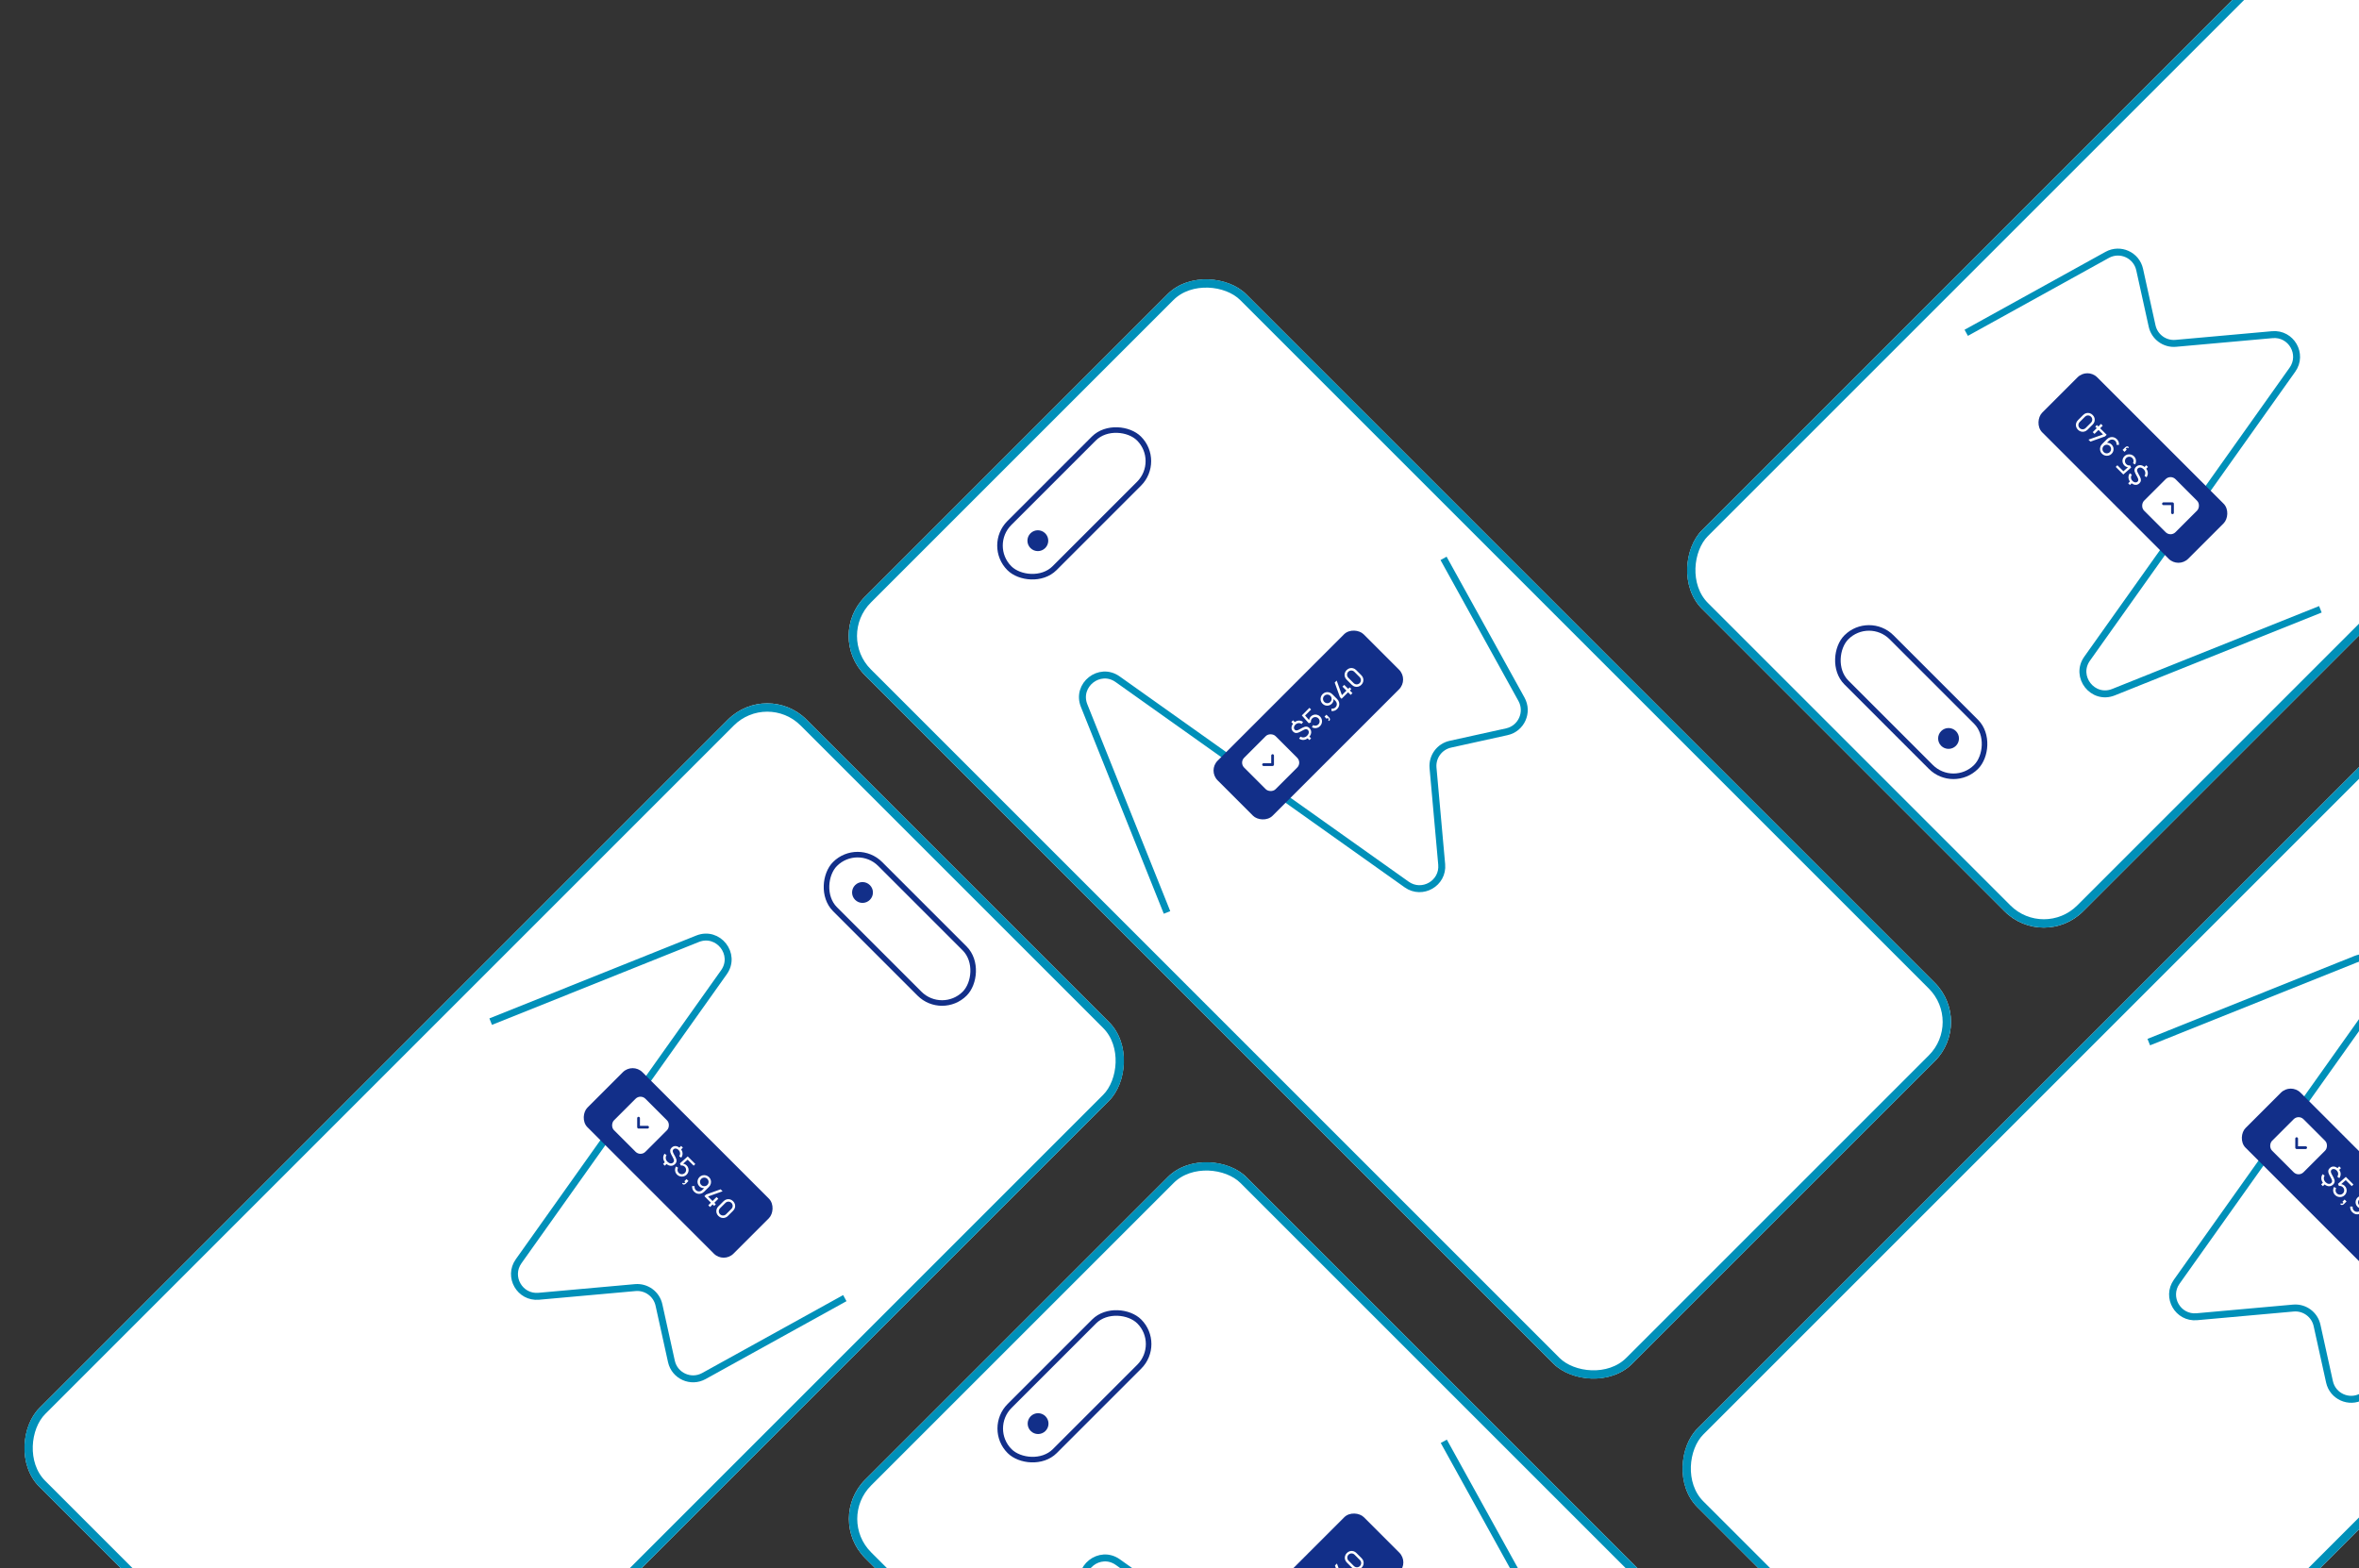<svg width="764" height="508" viewBox="0 0 764 508" fill="none" xmlns="http://www.w3.org/2000/svg">
<rect x="0" y="0" width="764" height="508" fill="#333333" stroke="none"/>
<g clip-path="url(#clip0_0_1)">
<rect x="267.4" y="206.001" width="174.575" height="351.4" rx="17.997" transform="rotate(-45 267.4 206.001)" fill="white"/>
<path d="M377.958 295.561L351.111 228.565C348.44 221.898 356.107 215.859 361.963 220.018L455.576 286.514C460.587 290.073 467.465 286.122 466.915 280.001L464.107 248.739C463.783 245.132 466.19 241.845 469.726 241.065L488.01 237.031C492.709 235.994 495.088 230.728 492.759 226.517L467.518 180.867" stroke="#0090B9" stroke-width="2.25"/>
<rect x="319.577" y="176.731" width="59.392" height="20.697" rx="10.348" transform="rotate(-45 319.577 176.731)" stroke="#122F89" stroke-width="1.8"/>
<circle cx="336.122" cy="175.14" r="3.375" transform="rotate(-45 336.122 175.14)" fill="#122F89"/>
<rect x="391.162" y="249.588" width="66.895" height="25.196" rx="4.499" transform="rotate(-45 391.162 249.588)" fill="#122F89"/>
<rect x="401.343" y="247.043" width="14.398" height="14.398" rx="2.25" transform="rotate(-45 401.343 247.043)" fill="white"/>
<mask id="mask0_0_1" style="mask-type:alpha" maskUnits="userSpaceOnUse" x="403" y="239" width="17" height="16">
<rect x="403.888" y="247.043" width="10.799" height="10.799" transform="rotate(-45 403.888 247.043)" fill="#D9D9D9"/>
</mask>
<g mask="url(#mask0_0_1)">
<path d="M412.46 247.982C412.418 248.024 412.371 248.057 412.321 248.081C412.271 248.105 412.214 248.117 412.15 248.117L409.207 248.117C409.09 248.117 408.99 248.072 408.905 247.981C408.82 247.891 408.778 247.788 408.778 247.671C408.778 247.555 408.823 247.451 408.913 247.361C409.003 247.271 409.106 247.226 409.223 247.226L411.705 247.226L411.705 244.729C411.705 244.612 411.75 244.511 411.84 244.426C411.93 244.341 412.033 244.299 412.15 244.299C412.267 244.299 412.37 244.344 412.46 244.434C412.55 244.524 412.595 244.628 412.595 244.744L412.595 247.671C412.595 247.735 412.583 247.792 412.559 247.842C412.536 247.893 412.503 247.939 412.46 247.982Z" fill="#122F89"/>
</g>
<path d="M424.058 239.73L423.323 238.996L423.889 238.429L424.624 239.164L424.058 239.73ZM418.951 234.624L418.213 233.886L418.78 233.32L419.518 234.058L418.951 234.624ZM423.851 238.868C423.541 239.178 423.207 239.402 422.849 239.54C422.49 239.673 422.13 239.718 421.767 239.673C421.402 239.627 421.057 239.489 420.73 239.26L421.194 238.611C421.544 238.825 421.911 238.905 422.295 238.852C422.681 238.797 423.029 238.615 423.339 238.305C423.651 237.993 423.828 237.666 423.87 237.322C423.912 236.978 423.815 236.688 423.577 236.45C423.403 236.276 423.212 236.188 423.002 236.186C422.794 236.182 422.532 236.264 422.216 236.431L420.844 237.153C420.024 237.584 419.337 237.524 418.786 236.972C418.527 236.713 418.364 236.425 418.296 236.107C418.228 235.784 418.255 235.457 418.376 235.124C418.496 234.786 418.71 234.467 419.015 234.166C419.312 233.873 419.63 233.665 419.97 233.542C420.307 233.417 420.65 233.379 421 233.428C421.352 233.475 421.694 233.61 422.025 233.835L421.557 234.513C421.347 234.362 421.123 234.27 420.886 234.236C420.65 234.2 420.418 234.222 420.189 234.303C419.958 234.381 419.745 234.516 419.55 234.707C419.367 234.885 419.235 235.077 419.152 235.283C419.071 235.486 419.045 235.685 419.072 235.878C419.1 236.071 419.185 236.238 419.327 236.38C419.482 236.535 419.67 236.609 419.893 236.603C420.116 236.592 420.389 236.501 420.714 236.329L421.828 235.725C422.317 235.46 422.742 235.339 423.1 235.362C423.456 235.383 423.793 235.552 424.109 235.868C424.382 236.142 424.554 236.449 424.624 236.791C424.696 237.13 424.667 237.48 424.535 237.841C424.406 238.199 424.178 238.542 423.851 238.868ZM427.501 235.219C427.265 235.454 426.997 235.625 426.696 235.731C426.397 235.835 426.09 235.874 425.776 235.849C425.462 235.819 425.163 235.723 424.879 235.562L425.277 234.872C425.465 234.984 425.664 235.047 425.872 235.06C426.077 235.07 426.276 235.042 426.467 234.974C426.657 234.902 426.824 234.794 426.966 234.652C427.153 234.466 427.276 234.254 427.335 234.016C427.395 233.774 427.393 233.536 427.332 233.3C427.268 233.063 427.147 232.855 426.969 232.677C426.785 232.492 426.573 232.371 426.333 232.314C426.093 232.252 425.855 232.253 425.617 232.317C425.38 232.381 425.172 232.502 424.994 232.68C424.792 232.881 424.662 233.097 424.602 233.326C424.543 233.55 424.532 233.765 424.57 233.968L423.877 234.28L421.621 231.744L424.08 229.285L424.618 229.823L422.432 232.008L422.448 231.522L424.249 233.558L423.963 233.52C423.954 233.257 424.001 233 424.103 232.75C424.207 232.497 424.351 232.279 424.535 232.094C424.82 231.81 425.141 231.622 425.499 231.531C425.856 231.438 426.214 231.44 426.575 231.538C426.933 231.633 427.255 231.823 427.539 232.107C427.821 232.389 428.006 232.719 428.096 233.097C428.183 233.472 428.176 233.85 428.076 234.229C427.977 234.605 427.785 234.934 427.501 235.219ZM430.39 233.564L430.161 233.265C430.256 233.182 430.306 233.098 430.31 233.013C430.315 232.929 430.288 232.845 430.231 232.762C430.174 232.679 430.098 232.6 430.005 232.523L429.677 232.851L428.958 232.132L429.582 231.509L430.396 232.323C430.619 232.546 430.731 232.768 430.734 232.991C430.738 233.212 430.623 233.403 430.39 233.564ZM428.337 224.844C428.629 224.552 428.963 224.358 429.339 224.262C429.714 224.167 430.092 224.171 430.471 224.275C430.853 224.377 431.198 224.581 431.505 224.889L433.029 226.413C433.35 226.733 433.564 227.085 433.672 227.469C433.78 227.853 433.782 228.237 433.678 228.621C433.577 229.003 433.369 229.35 433.055 229.664C432.805 229.915 432.518 230.097 432.196 230.212C431.876 230.324 431.545 230.36 431.203 230.32L431.251 229.521C431.476 229.559 431.702 229.546 431.929 229.48C432.153 229.412 432.35 229.294 432.517 229.127C432.721 228.923 432.851 228.695 432.909 228.443C432.968 228.188 432.963 227.939 432.893 227.695C432.825 227.449 432.7 227.235 432.517 227.052L431.598 226.133L431.862 226.149C431.921 226.471 431.905 226.792 431.814 227.113C431.723 227.433 431.556 227.714 431.315 227.956C431.03 228.24 430.709 228.428 430.351 228.519C429.992 228.61 429.634 228.608 429.275 228.513C428.915 228.415 428.592 228.224 428.308 227.94C428.024 227.656 427.837 227.327 427.748 226.954C427.657 226.578 427.661 226.205 427.761 225.834C427.861 225.458 428.052 225.129 428.337 224.844ZM428.884 225.392C428.702 225.574 428.58 225.785 428.518 226.025C428.457 226.26 428.457 226.498 428.518 226.737C428.577 226.975 428.698 227.185 428.881 227.367C429.063 227.55 429.273 227.673 429.511 227.736C429.748 227.796 429.986 227.796 430.223 227.736C430.463 227.675 430.674 227.553 430.856 227.37C431.039 227.188 431.161 226.977 431.222 226.737C431.284 226.498 431.284 226.26 431.222 226.025C431.161 225.785 431.039 225.574 430.856 225.392C430.676 225.211 430.467 225.091 430.23 225.032C429.992 224.968 429.754 224.967 429.514 225.029C429.276 225.088 429.066 225.209 428.884 225.392ZM437.443 225.086L436.6 224.242L434.494 226.349L433.956 225.811L432.266 221.099L432.909 220.456L434.599 225.168L436.062 223.705L434.774 222.416L435.346 221.844L436.635 223.132L437.112 222.655L437.65 223.193L437.172 223.67L438.015 224.513L437.443 225.086ZM440.896 221.823C440.599 222.12 440.267 222.318 439.9 222.418C439.533 222.514 439.166 222.514 438.799 222.418C438.433 222.318 438.101 222.12 437.804 221.823L436.124 220.143C435.827 219.846 435.629 219.514 435.529 219.148C435.431 218.778 435.431 218.412 435.529 218.047C435.629 217.68 435.827 217.348 436.124 217.051C436.421 216.754 436.753 216.556 437.12 216.456C437.487 216.356 437.853 216.356 438.22 216.456C438.587 216.556 438.919 216.754 439.216 217.051L440.896 218.731C441.193 219.028 441.391 219.36 441.491 219.727C441.589 220.091 441.589 220.458 441.491 220.827C441.391 221.194 441.193 221.526 440.896 221.823ZM440.352 221.279C440.532 221.099 440.652 220.892 440.712 220.659C440.771 220.425 440.771 220.192 440.712 219.959C440.65 219.723 440.53 219.517 440.352 219.338L438.605 217.592C438.425 217.411 438.218 217.292 437.985 217.232C437.752 217.173 437.518 217.173 437.285 217.232C437.052 217.292 436.845 217.411 436.665 217.592C436.486 217.77 436.367 217.977 436.305 218.212C436.246 218.445 436.246 218.679 436.305 218.912C436.365 219.145 436.484 219.352 436.665 219.532L438.411 221.279C438.589 221.457 438.796 221.577 439.032 221.639C439.265 221.698 439.498 221.698 439.732 221.639C439.967 221.577 440.174 221.457 440.352 221.279Z" fill="white"/>
</g>
<rect x="269.309" y="206.001" width="171.875" height="348.7" rx="16.648" transform="rotate(-45 269.309 206.001)" stroke="#0090B9" stroke-width="2.7"/>
<g clip-path="url(#clip1_0_1)">
<rect x="661.928" y="307.92" width="174.575" height="351.4" rx="17.997" transform="rotate(-135 661.928 307.92)" fill="white"/>
<path d="M751.49 197.363L684.493 224.209C677.826 226.881 671.787 219.213 675.946 213.358L742.443 119.744C746.002 114.734 742.051 107.856 735.93 108.405L704.667 111.213C701.06 111.537 697.774 109.131 696.994 105.594L692.959 87.31C691.922 82.612 686.656 80.233 682.446 82.561L636.796 107.803" stroke="#0090B9" stroke-width="2.25"/>
<rect x="632.66" y="255.744" width="59.392" height="20.697" rx="10.348" transform="rotate(-135 632.66 255.744)" stroke="#122F89" stroke-width="1.8"/>
<circle cx="631.068" cy="239.2" r="3.375" transform="rotate(-135 631.068 239.2)" fill="#122F89"/>
<rect x="705.515" y="184.16" width="66.895" height="25.196" rx="4.499" transform="rotate(-135 705.515 184.16)" fill="#122F89"/>
<rect x="702.97" y="173.979" width="14.398" height="14.398" rx="2.25" transform="rotate(-135 702.97 173.979)" fill="white"/>
<mask id="mask1_0_1" style="mask-type:alpha" maskUnits="userSpaceOnUse" x="695" y="156" width="16" height="16">
<rect x="702.969" y="171.434" width="10.799" height="10.799" transform="rotate(-135 702.969 171.434)" fill="#D9D9D9"/>
</mask>
<g mask="url(#mask1_0_1)">
<path d="M703.908 162.86C703.95 162.903 703.983 162.949 704.007 163C704.031 163.05 704.043 163.107 704.043 163.171L704.043 166.114C704.043 166.23 703.998 166.331 703.907 166.416C703.817 166.501 703.714 166.543 703.597 166.543C703.481 166.543 703.377 166.498 703.287 166.408C703.197 166.318 703.152 166.214 703.152 166.098L703.152 163.616L700.655 163.616C700.538 163.616 700.437 163.571 700.352 163.481C700.267 163.391 700.225 163.287 700.225 163.171C700.225 163.054 700.27 162.951 700.36 162.86C700.45 162.77 700.554 162.725 700.67 162.725L703.597 162.725C703.661 162.725 703.718 162.737 703.768 162.761C703.819 162.785 703.865 162.818 703.908 162.86Z" fill="#122F89"/>
</g>
<path d="M695.657 151.264L694.922 151.999L694.356 151.433L695.091 150.698L695.657 151.264ZM690.551 156.371L689.813 157.109L689.246 156.543L689.985 155.805L690.551 156.371ZM694.795 151.471C695.105 151.781 695.328 152.115 695.466 152.473C695.6 152.832 695.644 153.192 695.6 153.555C695.553 153.92 695.415 154.266 695.186 154.592L694.537 154.128C694.752 153.778 694.832 153.411 694.779 153.027C694.724 152.641 694.542 152.293 694.232 151.984C693.92 151.672 693.592 151.495 693.249 151.452C692.905 151.41 692.615 151.507 692.377 151.745C692.203 151.919 692.115 152.111 692.113 152.321C692.109 152.529 692.19 152.791 692.358 153.107L693.08 154.478C693.511 155.299 693.45 155.985 692.899 156.536C692.64 156.795 692.352 156.958 692.033 157.026C691.711 157.094 691.383 157.068 691.05 156.947C690.713 156.826 690.394 156.613 690.093 156.307C689.8 156.01 689.592 155.692 689.469 155.353C689.344 155.015 689.306 154.672 689.355 154.322C689.401 153.97 689.537 153.628 689.762 153.297L690.44 153.765C690.289 153.975 690.197 154.199 690.163 154.436C690.127 154.672 690.149 154.904 690.23 155.133C690.308 155.364 690.443 155.578 690.634 155.773C690.812 155.955 691.004 156.088 691.209 156.17C691.413 156.251 691.611 156.278 691.804 156.25C691.997 156.222 692.165 156.138 692.307 155.995C692.462 155.841 692.536 155.652 692.53 155.429C692.519 155.206 692.428 154.933 692.256 154.608L691.652 153.495C691.387 153.005 691.266 152.581 691.289 152.222C691.31 151.866 691.479 151.53 691.795 151.214C692.068 150.94 692.376 150.768 692.717 150.698C693.057 150.626 693.407 150.656 693.767 150.787C694.126 150.917 694.468 151.145 694.795 151.471ZM691.145 147.822C691.381 148.057 691.552 148.325 691.658 148.627C691.762 148.926 691.801 149.232 691.775 149.546C691.746 149.86 691.65 150.159 691.489 150.443L690.799 150.046C690.911 149.857 690.974 149.658 690.986 149.451C690.997 149.245 690.968 149.047 690.9 148.856C690.828 148.665 690.721 148.498 690.579 148.356C690.392 148.17 690.18 148.046 689.943 147.987C689.701 147.928 689.462 147.929 689.227 147.99C688.989 148.054 688.782 148.175 688.603 148.353C688.419 148.538 688.298 148.75 688.241 148.989C688.179 149.229 688.18 149.468 688.244 149.705C688.307 149.943 688.428 150.151 688.607 150.329C688.808 150.53 689.023 150.661 689.252 150.72C689.477 150.779 689.691 150.79 689.895 150.752L690.207 151.445L687.671 153.701L685.212 151.242L685.75 150.704L687.935 152.89L687.448 152.874L689.485 151.073L689.446 151.36C689.183 151.368 688.927 151.321 688.677 151.22C688.424 151.116 688.206 150.971 688.021 150.787C687.737 150.503 687.549 150.181 687.458 149.823C687.365 149.467 687.367 149.108 687.464 148.747C687.56 148.389 687.75 148.068 688.034 147.783C688.316 147.501 688.646 147.316 689.023 147.227C689.399 147.14 689.776 147.146 690.156 147.246C690.531 147.345 690.861 147.537 691.145 147.822ZM689.491 144.932L689.191 145.161C689.109 145.066 689.025 145.016 688.94 145.012C688.855 145.008 688.772 145.034 688.689 145.091C688.606 145.149 688.527 145.224 688.45 145.317L688.778 145.645L688.059 146.364L687.435 145.74L688.25 144.926C688.472 144.703 688.695 144.591 688.918 144.589C689.138 144.584 689.329 144.699 689.491 144.932ZM680.771 146.986C680.478 146.693 680.284 146.359 680.189 145.983C680.093 145.608 680.098 145.23 680.202 144.851C680.303 144.469 680.508 144.124 680.816 143.817L682.34 142.293C682.66 141.973 683.012 141.758 683.396 141.65C683.78 141.542 684.164 141.54 684.548 141.644C684.929 141.746 685.277 141.953 685.591 142.267C685.841 142.518 686.024 142.804 686.138 143.126C686.251 143.447 686.287 143.778 686.247 144.119L685.448 144.071C685.486 143.846 685.472 143.621 685.407 143.394C685.339 143.169 685.221 142.973 685.053 142.805C684.85 142.601 684.622 142.471 684.369 142.414C684.115 142.354 683.866 142.36 683.622 142.43C683.376 142.497 683.161 142.623 682.979 142.805L682.06 143.725L682.076 143.46C682.398 143.401 682.719 143.417 683.04 143.508C683.36 143.599 683.641 143.766 683.883 144.008C684.167 144.292 684.355 144.613 684.446 144.972C684.537 145.33 684.535 145.689 684.439 146.047C684.342 146.408 684.151 146.73 683.867 147.014C683.583 147.298 683.254 147.485 682.88 147.574C682.505 147.665 682.132 147.661 681.761 147.561C681.385 147.462 681.055 147.27 680.771 146.986ZM681.318 146.438C681.501 146.621 681.712 146.743 681.951 146.804C682.187 146.866 682.424 146.866 682.664 146.804C682.902 146.745 683.112 146.624 683.294 146.442C683.476 146.259 683.599 146.049 683.663 145.812C683.722 145.574 683.722 145.336 683.663 145.099C683.602 144.859 683.48 144.648 683.297 144.466C683.115 144.283 682.904 144.161 682.664 144.1C682.424 144.038 682.187 144.038 681.951 144.1C681.712 144.161 681.501 144.283 681.318 144.466C681.138 144.646 681.018 144.855 680.959 145.093C680.895 145.33 680.894 145.569 680.956 145.808C681.015 146.046 681.136 146.256 681.318 146.438ZM681.012 137.879L680.169 138.723L682.275 140.829L681.738 141.366L677.026 143.056L676.383 142.413L681.095 140.724L679.632 139.26L678.343 140.549L677.77 139.976L679.059 138.688L678.582 138.21L679.119 137.673L679.597 138.15L680.44 137.307L681.012 137.879ZM677.75 134.426C678.047 134.723 678.245 135.055 678.345 135.422C678.44 135.789 678.44 136.156 678.345 136.523C678.245 136.89 678.047 137.222 677.75 137.519L676.07 139.198C675.773 139.495 675.441 139.694 675.074 139.793C674.705 139.891 674.338 139.891 673.973 139.793C673.607 139.694 673.275 139.495 672.978 139.198C672.681 138.902 672.482 138.57 672.383 138.203C672.283 137.836 672.283 137.469 672.383 137.102C672.482 136.735 672.681 136.403 672.978 136.106L674.658 134.426C674.954 134.129 675.286 133.931 675.653 133.831C676.018 133.734 676.385 133.734 676.754 133.831C677.121 133.931 677.453 134.129 677.75 134.426ZM677.206 134.97C677.026 134.79 676.819 134.67 676.586 134.611C676.352 134.551 676.119 134.551 675.886 134.611C675.65 134.672 675.443 134.792 675.265 134.97L673.519 136.717C673.338 136.897 673.218 137.104 673.159 137.337C673.1 137.571 673.1 137.804 673.159 138.037C673.218 138.271 673.338 138.477 673.519 138.658C673.697 138.836 673.903 138.956 674.139 139.017C674.372 139.077 674.606 139.077 674.839 139.017C675.072 138.958 675.279 138.838 675.459 138.658L677.206 136.911C677.384 136.733 677.504 136.526 677.565 136.291C677.625 136.057 677.625 135.824 677.565 135.591C677.504 135.355 677.384 135.148 677.206 134.97Z" fill="white"/>
</g>
<rect x="661.928" y="306.011" width="171.875" height="348.7" rx="16.648" transform="rotate(-135 661.928 306.011)" stroke="#0090B9" stroke-width="2.7"/>
<g clip-path="url(#clip2_0_1)">
<rect x="267.48" y="491.999" width="174.575" height="351.4" rx="17.997" transform="rotate(-45 267.48 491.999)" fill="white"/>
<path d="M378.035 581.56L351.189 514.563C348.517 507.896 356.185 501.857 362.04 506.016L455.654 572.513C460.664 576.072 467.542 572.121 466.993 566L464.185 534.737C463.861 531.13 466.267 527.844 469.804 527.063L488.088 523.029C492.786 521.992 495.165 516.726 492.836 512.515L467.595 466.866" stroke="#0090B9" stroke-width="2.25"/>
<rect x="319.657" y="462.729" width="59.392" height="20.697" rx="10.348" transform="rotate(-45 319.657 462.729)" stroke="#122F89" stroke-width="1.8"/>
<circle cx="336.201" cy="461.138" r="3.375" transform="rotate(-45 336.201 461.138)" fill="#122F89"/>
<rect x="391.241" y="535.586" width="66.895" height="25.196" rx="4.499" transform="rotate(-45 391.241 535.586)" fill="#122F89"/>
<path d="M424.136 525.729L423.401 524.994L423.968 524.427L424.703 525.162L424.136 525.729ZM419.03 520.622L418.292 519.884L418.858 519.318L419.596 520.056L419.03 520.622ZM423.93 524.866C423.62 525.176 423.286 525.4 422.927 525.538C422.569 525.671 422.208 525.716 421.846 525.671C421.481 525.625 421.135 525.487 420.809 525.258L421.273 524.609C421.623 524.823 421.99 524.903 422.374 524.85C422.76 524.795 423.108 524.613 423.417 524.303C423.729 523.991 423.906 523.664 423.949 523.32C423.991 522.976 423.894 522.686 423.656 522.448C423.482 522.274 423.29 522.186 423.08 522.184C422.872 522.18 422.61 522.262 422.294 522.429L420.923 523.151C420.102 523.582 419.416 523.522 418.865 522.97C418.606 522.711 418.443 522.423 418.375 522.105C418.307 521.782 418.333 521.455 418.454 521.122C418.575 520.784 418.788 520.465 419.094 520.164C419.391 519.871 419.709 519.663 420.048 519.54C420.385 519.415 420.729 519.377 421.079 519.426C421.431 519.473 421.773 519.608 422.103 519.833L421.636 520.511C421.426 520.36 421.202 520.268 420.964 520.234C420.729 520.198 420.497 520.22 420.268 520.301C420.036 520.379 419.823 520.514 419.628 520.705C419.446 520.883 419.313 521.075 419.23 521.281C419.15 521.484 419.123 521.683 419.151 521.876C419.179 522.069 419.263 522.236 419.405 522.378C419.56 522.533 419.749 522.607 419.972 522.601C420.194 522.59 420.468 522.499 420.793 522.327L421.906 521.723C422.396 521.458 422.82 521.337 423.179 521.36C423.535 521.381 423.871 521.55 424.187 521.866C424.461 522.14 424.633 522.447 424.703 522.789C424.775 523.128 424.745 523.478 424.614 523.839C424.484 524.197 424.256 524.54 423.93 524.866ZM427.579 521.217C427.344 521.452 427.075 521.623 426.774 521.729C426.475 521.833 426.169 521.872 425.855 521.847C425.541 521.817 425.242 521.722 424.958 521.56L425.355 520.87C425.544 520.982 425.742 521.045 425.95 521.058C426.156 521.068 426.354 521.04 426.545 520.972C426.736 520.9 426.903 520.793 427.045 520.65C427.231 520.464 427.354 520.252 427.414 520.014C427.473 519.772 427.472 519.534 427.411 519.298C427.347 519.061 427.226 518.853 427.048 518.675C426.863 518.49 426.651 518.369 426.412 518.312C426.172 518.25 425.933 518.252 425.696 518.315C425.458 518.379 425.25 518.5 425.072 518.678C424.871 518.879 424.74 519.095 424.681 519.324C424.621 519.549 424.611 519.763 424.649 519.966L423.955 520.278L421.7 517.742L424.159 515.283L424.697 515.821L422.511 518.007L422.527 517.52L424.328 519.556L424.041 519.518C424.033 519.255 424.08 518.998 424.181 518.748C424.285 518.495 424.43 518.277 424.614 518.092C424.898 517.808 425.22 517.621 425.578 517.529C425.934 517.436 426.293 517.438 426.653 517.536C427.012 517.631 427.333 517.821 427.617 518.105C427.899 518.387 428.085 518.717 428.174 519.095C428.261 519.47 428.255 519.848 428.155 520.227C428.055 520.603 427.863 520.932 427.579 521.217ZM430.469 519.562L430.239 519.263C430.335 519.18 430.385 519.096 430.389 519.011C430.393 518.927 430.367 518.843 430.309 518.76C430.252 518.677 430.177 518.598 430.084 518.521L429.756 518.849L429.037 518.13L429.66 517.507L430.475 518.321C430.698 518.544 430.81 518.766 430.812 518.989C430.816 519.21 430.702 519.401 430.469 519.562ZM428.415 510.842C428.708 510.55 429.042 510.356 429.417 510.26C429.793 510.165 430.17 510.169 430.55 510.273C430.932 510.375 431.277 510.579 431.584 510.887L433.108 512.411C433.428 512.731 433.643 513.083 433.751 513.467C433.859 513.851 433.861 514.235 433.757 514.619C433.655 515.001 433.447 515.348 433.134 515.662C432.883 515.913 432.597 516.095 432.275 516.21C431.954 516.322 431.623 516.358 431.282 516.318L431.33 515.519C431.554 515.557 431.78 515.544 432.007 515.478C432.232 515.41 432.428 515.292 432.596 515.125C432.799 514.921 432.93 514.693 432.987 514.441C433.047 514.186 433.041 513.937 432.971 513.693C432.903 513.447 432.778 513.233 432.596 513.05L431.676 512.131L431.94 512.147C432 512.469 431.984 512.791 431.893 513.111C431.802 513.431 431.635 513.712 431.393 513.954C431.109 514.238 430.788 514.426 430.429 514.517C430.071 514.608 429.712 514.606 429.354 514.511C428.993 514.413 428.671 514.222 428.387 513.938C428.102 513.654 427.916 513.325 427.827 512.952C427.736 512.576 427.74 512.203 427.839 511.832C427.939 511.456 428.131 511.127 428.415 510.842ZM428.963 511.39C428.78 511.572 428.658 511.783 428.597 512.023C428.535 512.258 428.535 512.496 428.597 512.735C428.656 512.973 428.777 513.183 428.959 513.365C429.142 513.548 429.352 513.671 429.589 513.734C429.827 513.794 430.064 513.794 430.302 513.734C430.542 513.673 430.753 513.551 430.935 513.369C431.117 513.186 431.239 512.975 431.301 512.735C431.362 512.496 431.362 512.258 431.301 512.023C431.239 511.783 431.117 511.572 430.935 511.39C430.755 511.209 430.546 511.089 430.308 511.03C430.071 510.966 429.832 510.965 429.592 511.027C429.355 511.086 429.145 511.207 428.963 511.39ZM437.521 511.084L436.678 510.24L434.572 512.347L434.034 511.809L432.345 507.097L432.988 506.454L434.677 511.166L436.141 509.703L434.852 508.414L435.425 507.842L436.713 509.13L437.191 508.653L437.728 509.191L437.251 509.668L438.094 510.511L437.521 511.084ZM440.975 507.821C440.678 508.118 440.346 508.316 439.979 508.416C439.612 508.512 439.245 508.512 438.878 508.416C438.511 508.316 438.179 508.118 437.882 507.821L436.202 506.141C435.905 505.844 435.707 505.513 435.607 505.146C435.51 504.777 435.51 504.41 435.607 504.045C435.707 503.678 435.905 503.346 436.202 503.049C436.499 502.752 436.831 502.554 437.198 502.454C437.565 502.354 437.932 502.354 438.299 502.454C438.666 502.554 438.998 502.752 439.295 503.049L440.975 504.729C441.272 505.026 441.47 505.358 441.57 505.725C441.667 506.089 441.667 506.456 441.57 506.825C441.47 507.192 441.272 507.524 440.975 507.821ZM440.431 507.277C440.611 507.097 440.731 506.89 440.79 506.657C440.85 506.423 440.85 506.19 440.79 505.957C440.729 505.721 440.609 505.515 440.431 505.336L438.684 503.59C438.504 503.41 438.297 503.29 438.064 503.23C437.83 503.171 437.597 503.171 437.364 503.23C437.13 503.29 436.924 503.41 436.743 503.59C436.565 503.768 436.445 503.975 436.384 504.21C436.324 504.444 436.324 504.677 436.384 504.91C436.443 505.143 436.563 505.35 436.743 505.531L438.49 507.277C438.668 507.455 438.875 507.575 439.11 507.637C439.344 507.696 439.577 507.696 439.81 507.637C440.046 507.575 440.252 507.455 440.431 507.277Z" fill="white"/>
</g>
<rect x="269.389" y="491.999" width="171.875" height="348.7" rx="16.648" transform="rotate(-45 269.389 491.999)" stroke="#0090B9" stroke-width="2.7"/>
<g clip-path="url(#clip3_0_1)">
<rect x="248.477" y="220.373" width="174.575" height="351.4" rx="17.997" transform="rotate(45 248.477 220.373)" fill="white"/>
<path d="M158.915 330.93L225.912 304.084C232.579 301.412 238.618 309.08 234.459 314.935L167.963 408.549C164.404 413.559 168.355 420.438 174.476 419.888L205.738 417.08C209.345 416.756 212.631 419.162 213.412 422.699L217.446 440.983C218.483 445.682 223.749 448.06 227.96 445.732L273.609 420.49" stroke="#0090B9" stroke-width="2.25"/>
<rect x="277.744" y="272.549" width="59.392" height="20.697" rx="10.348" transform="rotate(45 277.744 272.549)" stroke="#122F89" stroke-width="1.8"/>
<circle cx="279.336" cy="289.093" r="3.375" transform="rotate(45 279.336 289.093)" fill="#122F89"/>
<rect x="204.889" y="344.134" width="66.895" height="25.196" rx="4.499" transform="rotate(45 204.889 344.134)" fill="#122F89"/>
<rect x="207.435" y="354.314" width="14.398" height="14.398" rx="2.25" transform="rotate(45 207.435 354.314)" fill="white"/>
<mask id="mask2_0_1" style="mask-type:alpha" maskUnits="userSpaceOnUse" x="199" y="356" width="17" height="17">
<rect x="207.435" y="356.86" width="10.799" height="10.799" transform="rotate(45 207.435 356.86)" fill="#D9D9D9"/>
</mask>
<g mask="url(#mask2_0_1)">
<path d="M206.497 365.433C206.454 365.391 206.421 365.344 206.397 365.294C206.373 365.244 206.361 365.187 206.361 365.123L206.361 362.18C206.361 362.064 206.407 361.963 206.497 361.878C206.587 361.793 206.69 361.751 206.807 361.751C206.923 361.751 207.027 361.796 207.117 361.886C207.207 361.976 207.252 362.079 207.252 362.196L207.252 364.678L209.75 364.678C209.866 364.678 209.967 364.723 210.052 364.813C210.137 364.903 210.179 365.006 210.179 365.123C210.179 365.24 210.134 365.343 210.044 365.433C209.954 365.523 209.85 365.568 209.734 365.568L206.807 365.568C206.743 365.568 206.686 365.557 206.636 365.533C206.586 365.509 206.539 365.476 206.497 365.433Z" fill="#122F89"/>
</g>
<path d="M214.747 377.029L215.482 376.294L216.048 376.86L215.313 377.595L214.747 377.029ZM219.853 371.923L220.592 371.185L221.158 371.751L220.42 372.489L219.853 371.923ZM215.609 376.822C215.3 376.513 215.076 376.178 214.938 375.82C214.804 375.462 214.76 375.101 214.804 374.738C214.851 374.373 214.989 374.028 215.218 373.701L215.867 374.166C215.653 374.516 215.572 374.883 215.625 375.266C215.68 375.652 215.863 376 216.172 376.31C216.484 376.622 216.812 376.799 217.155 376.841C217.499 376.884 217.79 376.786 218.027 376.549C218.201 376.375 218.289 376.183 218.291 375.973C218.296 375.765 218.214 375.503 218.046 375.187L217.324 373.816C216.894 372.995 216.954 372.309 217.505 371.757C217.764 371.498 218.053 371.335 218.371 371.267C218.693 371.199 219.021 371.226 219.354 371.347C219.691 371.468 220.01 371.681 220.312 371.986C220.604 372.283 220.812 372.601 220.935 372.941C221.06 373.278 221.098 373.622 221.05 373.972C221.003 374.324 220.867 374.665 220.642 374.996L219.965 374.528C220.115 374.318 220.208 374.095 220.242 373.857C220.278 373.622 220.255 373.389 220.175 373.16C220.096 372.929 219.962 372.716 219.771 372.521C219.593 372.338 219.401 372.206 219.195 372.123C218.991 372.042 218.793 372.016 218.6 372.044C218.407 372.071 218.239 372.156 218.097 372.298C217.942 372.453 217.868 372.642 217.875 372.864C217.885 373.087 217.976 373.361 218.148 373.685L218.753 374.799C219.018 375.289 219.139 375.713 219.115 376.071C219.094 376.428 218.925 376.764 218.609 377.08C218.336 377.353 218.028 377.525 217.687 377.595C217.347 377.667 216.997 377.638 216.637 377.506C216.278 377.377 215.936 377.149 215.609 376.822ZM219.259 380.472C219.023 380.236 218.853 379.968 218.747 379.667C218.643 379.368 218.603 379.061 218.629 378.747C218.659 378.433 218.754 378.134 218.915 377.85L219.606 378.248C219.493 378.437 219.431 378.635 219.418 378.843C219.407 379.049 219.436 379.247 219.504 379.438C219.576 379.629 219.683 379.795 219.825 379.937C220.012 380.124 220.224 380.247 220.461 380.306C220.703 380.366 220.942 380.365 221.177 380.303C221.415 380.24 221.623 380.119 221.801 379.94C221.985 379.756 222.106 379.544 222.164 379.304C222.225 379.064 222.224 378.826 222.16 378.588C222.097 378.351 221.976 378.143 221.798 377.965C221.596 377.763 221.381 377.633 221.152 377.573C220.927 377.514 220.713 377.503 220.509 377.542L220.197 376.848L222.733 374.592L225.192 377.052L224.655 377.589L222.469 375.404L222.956 375.42L220.92 377.22L220.958 376.934C221.221 376.925 221.477 376.972 221.728 377.074C221.98 377.178 222.199 377.322 222.383 377.507C222.667 377.791 222.855 378.112 222.946 378.471C223.04 378.827 223.037 379.185 222.94 379.546C222.844 379.904 222.655 380.226 222.37 380.51C222.088 380.792 221.759 380.978 221.381 381.067C221.006 381.154 220.628 381.147 220.248 381.048C219.873 380.948 219.543 380.756 219.259 380.472ZM220.914 383.361L221.213 383.132C221.296 383.227 221.379 383.277 221.464 383.282C221.549 383.286 221.633 383.259 221.716 383.202C221.798 383.145 221.878 383.069 221.954 382.976L221.626 382.648L222.345 381.929L222.969 382.553L222.155 383.367C221.932 383.59 221.709 383.703 221.486 383.705C221.266 383.709 221.075 383.594 220.914 383.361ZM229.633 381.308C229.926 381.601 230.12 381.935 230.215 382.31C230.311 382.685 230.307 383.063 230.203 383.443C230.101 383.824 229.896 384.169 229.589 384.477L228.065 386.001C227.744 386.321 227.392 386.535 227.008 386.643C226.625 386.751 226.241 386.754 225.857 386.65C225.475 386.548 225.127 386.34 224.813 386.026C224.563 385.776 224.38 385.489 224.266 385.167C224.154 384.847 224.117 384.516 224.158 384.174L224.956 384.222C224.918 384.447 224.932 384.673 224.998 384.9C225.066 385.125 225.183 385.321 225.351 385.488C225.554 385.692 225.782 385.822 226.035 385.88C226.289 385.939 226.539 385.934 226.783 385.864C227.029 385.796 227.243 385.671 227.425 385.488L228.345 384.569L228.329 384.833C228.006 384.892 227.685 384.876 227.365 384.785C227.044 384.694 226.763 384.528 226.522 384.286C226.237 384.002 226.05 383.68 225.959 383.322C225.867 382.963 225.869 382.605 225.965 382.246C226.062 381.886 226.253 381.563 226.538 381.279C226.822 380.995 227.151 380.808 227.524 380.719C227.899 380.628 228.273 380.632 228.644 380.732C229.019 380.832 229.349 381.024 229.633 381.308ZM229.086 381.855C228.904 381.673 228.693 381.551 228.453 381.489C228.217 381.428 227.98 381.428 227.74 381.489C227.503 381.549 227.293 381.67 227.11 381.852C226.928 382.034 226.805 382.244 226.741 382.482C226.682 382.719 226.682 382.957 226.741 383.195C226.803 383.434 226.925 383.645 227.107 383.828C227.289 384.01 227.501 384.132 227.74 384.194C227.98 384.255 228.217 384.255 228.453 384.194C228.693 384.132 228.904 384.01 229.086 383.828C229.266 383.647 229.386 383.438 229.445 383.201C229.509 382.963 229.51 382.725 229.449 382.485C229.389 382.247 229.268 382.038 229.086 381.855ZM229.392 390.414L230.235 389.571L228.129 387.465L228.667 386.927L233.378 385.238L234.021 385.88L229.309 387.57L230.773 389.033L232.061 387.745L232.634 388.317L231.345 389.606L231.823 390.083L231.285 390.621L230.808 390.144L229.965 390.987L229.392 390.414ZM232.654 393.867C232.357 393.57 232.159 393.238 232.059 392.871C231.964 392.505 231.964 392.138 232.059 391.771C232.159 391.404 232.357 391.072 232.654 390.775L234.334 389.095C234.631 388.798 234.963 388.6 235.33 388.5C235.699 388.402 236.066 388.402 236.431 388.5C236.798 388.6 237.13 388.798 237.427 389.095C237.724 389.392 237.922 389.724 238.022 390.091C238.121 390.458 238.121 390.825 238.022 391.192C237.922 391.559 237.724 391.89 237.427 392.187L235.747 393.867C235.45 394.164 235.118 394.363 234.751 394.462C234.386 394.56 234.019 394.56 233.65 394.462C233.283 394.363 232.951 394.164 232.654 393.867ZM233.198 393.323C233.379 393.504 233.585 393.623 233.819 393.683C234.052 393.742 234.285 393.742 234.519 393.683C234.754 393.621 234.961 393.501 235.139 393.323L236.886 391.577C237.066 391.396 237.186 391.189 237.245 390.956C237.305 390.723 237.305 390.49 237.245 390.256C237.186 390.023 237.066 389.816 236.886 389.636C236.708 389.458 236.501 389.338 236.265 389.276C236.032 389.217 235.799 389.217 235.565 389.276C235.332 389.336 235.125 389.456 234.945 389.636L233.198 391.382C233.02 391.561 232.9 391.767 232.839 392.003C232.779 392.236 232.779 392.47 232.839 392.703C232.9 392.938 233.02 393.145 233.198 393.323Z" fill="white"/>
</g>
<rect x="248.477" y="222.282" width="171.875" height="348.7" rx="16.648" transform="rotate(45 248.477 222.282)" stroke="#0090B9" stroke-width="2.7"/>
<g clip-path="url(#clip4_0_1)">
<rect x="785.477" y="227" width="174.575" height="351.4" rx="17.997" transform="rotate(45 785.477 227)" fill="white"/>
<path d="M695.915 337.557L762.912 310.711C769.579 308.04 775.618 315.707 771.459 321.562L704.963 415.176C701.404 420.186 705.355 427.065 711.476 426.515L742.738 423.707C746.345 423.383 749.631 425.789 750.412 429.326L754.446 447.61C755.483 452.309 760.749 454.687 764.96 452.359L810.609 427.117" stroke="#0090B9" stroke-width="2.25"/>
<rect x="741.889" y="350.761" width="66.895" height="25.196" rx="4.499" transform="rotate(45 741.889 350.761)" fill="#122F89"/>
<rect x="744.435" y="360.942" width="14.398" height="14.398" rx="2.25" transform="rotate(45 744.435 360.942)" fill="white"/>
<mask id="mask3_0_1" style="mask-type:alpha" maskUnits="userSpaceOnUse" x="736" y="363" width="17" height="16">
<rect x="744.435" y="363.487" width="10.799" height="10.799" transform="rotate(45 744.435 363.487)" fill="#D9D9D9"/>
</mask>
<g mask="url(#mask3_0_1)">
<path d="M743.497 372.06C743.454 372.018 743.421 371.972 743.397 371.921C743.373 371.871 743.361 371.814 743.361 371.75L743.361 368.807C743.361 368.691 743.407 368.59 743.497 368.505C743.587 368.42 743.69 368.378 743.807 368.378C743.923 368.378 744.027 368.423 744.117 368.513C744.207 368.603 744.252 368.707 744.252 368.823L744.252 371.305L746.75 371.305C746.866 371.305 746.967 371.35 747.052 371.44C747.137 371.53 747.179 371.634 747.179 371.75C747.179 371.867 747.134 371.97 747.044 372.06C746.954 372.151 746.85 372.196 746.734 372.196L743.807 372.196C743.743 372.196 743.686 372.184 743.636 372.16C743.586 372.136 743.539 372.103 743.497 372.06Z" fill="#122F89"/>
</g>
<path d="M751.747 383.656L752.482 382.921L753.048 383.488L752.313 384.222L751.747 383.656ZM756.853 378.55L757.592 377.812L758.158 378.378L757.42 379.116L756.853 378.55ZM752.609 383.449C752.3 383.14 752.076 382.806 751.938 382.447C751.804 382.089 751.76 381.728 751.804 381.365C751.851 381.001 751.989 380.655 752.218 380.328L752.867 380.793C752.653 381.143 752.572 381.51 752.625 381.894C752.68 382.28 752.863 382.627 753.172 382.937C753.484 383.249 753.812 383.426 754.155 383.468C754.499 383.511 754.79 383.413 755.027 383.176C755.201 383.002 755.289 382.81 755.291 382.6C755.296 382.392 755.214 382.13 755.046 381.814L754.324 380.443C753.894 379.622 753.954 378.936 754.505 378.384C754.764 378.126 755.053 377.962 755.371 377.894C755.693 377.827 756.021 377.853 756.354 377.974C756.691 378.095 757.01 378.308 757.312 378.613C757.604 378.91 757.812 379.229 757.935 379.568C758.06 379.905 758.098 380.249 758.05 380.599C758.003 380.951 757.867 381.292 757.642 381.623L756.965 381.155C757.115 380.946 757.208 380.722 757.242 380.484C757.278 380.249 757.255 380.017 757.175 379.787C757.096 379.556 756.962 379.343 756.771 379.148C756.593 378.966 756.401 378.833 756.195 378.75C755.991 378.67 755.793 378.643 755.6 378.671C755.407 378.698 755.239 378.783 755.097 378.925C754.942 379.08 754.868 379.269 754.875 379.492C754.885 379.714 754.976 379.988 755.148 380.312L755.753 381.426C756.018 381.916 756.139 382.34 756.115 382.699C756.094 383.055 755.925 383.391 755.609 383.707C755.336 383.981 755.028 384.152 754.687 384.222C754.347 384.295 753.997 384.265 753.637 384.133C753.278 384.004 752.936 383.776 752.609 383.449ZM756.259 387.099C756.023 386.864 755.853 386.595 755.747 386.294C755.643 385.995 755.603 385.689 755.629 385.375C755.659 385.061 755.754 384.762 755.915 384.477L756.606 384.875C756.493 385.064 756.431 385.262 756.418 385.47C756.407 385.676 756.436 385.874 756.504 386.065C756.576 386.256 756.683 386.422 756.825 386.564C757.012 386.751 757.224 386.874 757.461 386.934C757.703 386.993 757.942 386.992 758.177 386.93C758.415 386.867 758.623 386.746 758.801 386.568C758.985 386.383 759.106 386.171 759.164 385.931C759.225 385.692 759.224 385.453 759.16 385.216C759.097 384.978 758.976 384.77 758.798 384.592C758.596 384.39 758.381 384.26 758.152 384.201C757.927 384.141 757.713 384.131 757.509 384.169L757.197 383.475L759.733 381.22L762.192 383.679L761.655 384.217L759.469 382.031L759.956 382.047L757.92 383.847L757.958 383.561C758.221 383.553 758.477 383.599 758.728 383.701C758.98 383.805 759.199 383.949 759.383 384.134C759.667 384.418 759.855 384.739 759.946 385.098C760.04 385.454 760.037 385.813 759.94 386.173C759.844 386.532 759.655 386.853 759.37 387.137C759.088 387.419 758.759 387.605 758.381 387.694C758.006 387.781 757.628 387.775 757.248 387.675C756.873 387.575 756.543 387.383 756.259 387.099ZM757.914 389.988L758.213 389.759C758.296 389.855 758.379 389.905 758.464 389.909C758.549 389.913 758.633 389.887 758.716 389.829C758.798 389.772 758.878 389.697 758.954 389.603L758.626 389.276L759.345 388.557L759.969 389.18L759.155 389.995C758.932 390.217 758.709 390.33 758.486 390.332C758.266 390.336 758.075 390.222 757.914 389.988ZM766.633 387.935C766.926 388.228 767.12 388.562 767.215 388.937C767.311 389.313 767.307 389.69 767.203 390.07C767.101 390.452 766.896 390.796 766.589 391.104L765.065 392.628C764.744 392.948 764.392 393.162 764.008 393.271C763.625 393.379 763.241 393.381 762.857 393.277C762.475 393.175 762.127 392.967 761.813 392.653C761.563 392.403 761.38 392.117 761.266 391.794C761.154 391.474 761.117 391.143 761.158 390.802L761.956 390.849C761.918 391.074 761.932 391.3 761.998 391.527C762.066 391.752 762.183 391.948 762.351 392.116C762.554 392.319 762.782 392.45 763.035 392.507C763.289 392.566 763.539 392.561 763.783 392.491C764.029 392.423 764.243 392.298 764.425 392.116L765.345 391.196L765.329 391.46C765.006 391.52 764.685 391.504 764.365 391.412C764.044 391.321 763.763 391.155 763.522 390.913C763.237 390.629 763.05 390.307 762.959 389.949C762.867 389.591 762.869 389.232 762.965 388.874C763.062 388.513 763.253 388.191 763.538 387.906C763.822 387.622 764.151 387.436 764.524 387.347C764.899 387.255 765.273 387.26 765.644 387.359C766.019 387.459 766.349 387.651 766.633 387.935ZM766.086 388.482C765.904 388.3 765.693 388.178 765.453 388.116C765.217 388.055 764.98 388.055 764.74 388.116C764.503 388.176 764.293 388.297 764.11 388.479C763.928 388.662 763.805 388.872 763.741 389.109C763.682 389.347 763.682 389.584 763.741 389.822C763.803 390.061 763.925 390.272 764.107 390.455C764.289 390.637 764.501 390.759 764.74 390.821C764.98 390.882 765.217 390.882 765.453 390.821C765.693 390.759 765.904 390.637 766.086 390.455C766.266 390.275 766.386 390.066 766.445 389.828C766.509 389.591 766.51 389.352 766.449 389.112C766.389 388.875 766.268 388.665 766.086 388.482ZM766.392 397.041L767.235 396.198L765.129 394.092L765.667 393.554L770.378 391.865L771.021 392.508L766.309 394.197L767.773 395.66L769.061 394.372L769.634 394.945L768.345 396.233L768.823 396.71L768.285 397.248L767.808 396.771L766.965 397.614L766.392 397.041ZM769.654 400.494C769.357 400.198 769.159 399.866 769.059 399.499C768.964 399.132 768.964 398.765 769.059 398.398C769.159 398.031 769.357 397.699 769.654 397.402L771.334 395.722C771.631 395.425 771.963 395.227 772.33 395.127C772.699 395.03 773.066 395.03 773.431 395.127C773.798 395.227 774.13 395.425 774.427 395.722C774.724 396.019 774.922 396.351 775.022 396.718C775.121 397.085 775.121 397.452 775.022 397.819C774.922 398.186 774.724 398.518 774.427 398.815L772.747 400.494C772.45 400.791 772.118 400.99 771.751 401.089C771.386 401.187 771.019 401.187 770.65 401.089C770.283 400.99 769.951 400.791 769.654 400.494ZM770.198 399.95C770.379 400.131 770.585 400.251 770.819 400.31C771.052 400.369 771.285 400.369 771.519 400.31C771.754 400.248 771.961 400.129 772.139 399.95L773.886 398.204C774.066 398.023 774.186 397.817 774.245 397.583C774.305 397.35 774.305 397.117 774.245 396.883C774.186 396.65 774.066 396.443 773.886 396.263C773.708 396.085 773.501 395.965 773.265 395.904C773.032 395.844 772.799 395.844 772.565 395.904C772.332 395.963 772.125 396.083 771.945 396.263L770.198 398.01C770.02 398.188 769.9 398.395 769.839 398.63C769.779 398.863 769.779 399.097 769.839 399.33C769.9 399.565 770.02 399.772 770.198 399.95Z" fill="white"/>
</g>
<rect x="785.477" y="228.909" width="171.875" height="348.7" rx="16.648" transform="rotate(45 785.477 228.909)" stroke="#0090B9" stroke-width="2.7"/>
<defs>
<clipPath id="clip0_0_1">
<rect x="267.4" y="206.001" width="174.575" height="351.4" rx="17.997" transform="rotate(-45 267.4 206.001)" fill="white"/>
</clipPath>
<clipPath id="clip1_0_1">
<rect x="661.928" y="307.92" width="174.575" height="351.4" rx="17.997" transform="rotate(-135 661.928 307.92)" fill="white"/>
</clipPath>
<clipPath id="clip2_0_1">
<rect x="267.48" y="491.999" width="174.575" height="351.4" rx="17.997" transform="rotate(-45 267.48 491.999)" fill="white"/>
</clipPath>
<clipPath id="clip3_0_1">
<rect x="248.477" y="220.373" width="174.575" height="351.4" rx="17.997" transform="rotate(45 248.477 220.373)" fill="white"/>
</clipPath>
<clipPath id="clip4_0_1">
<rect x="785.477" y="227" width="174.575" height="351.4" rx="17.997" transform="rotate(45 785.477 227)" fill="white"/>
</clipPath>
</defs>
</svg>
